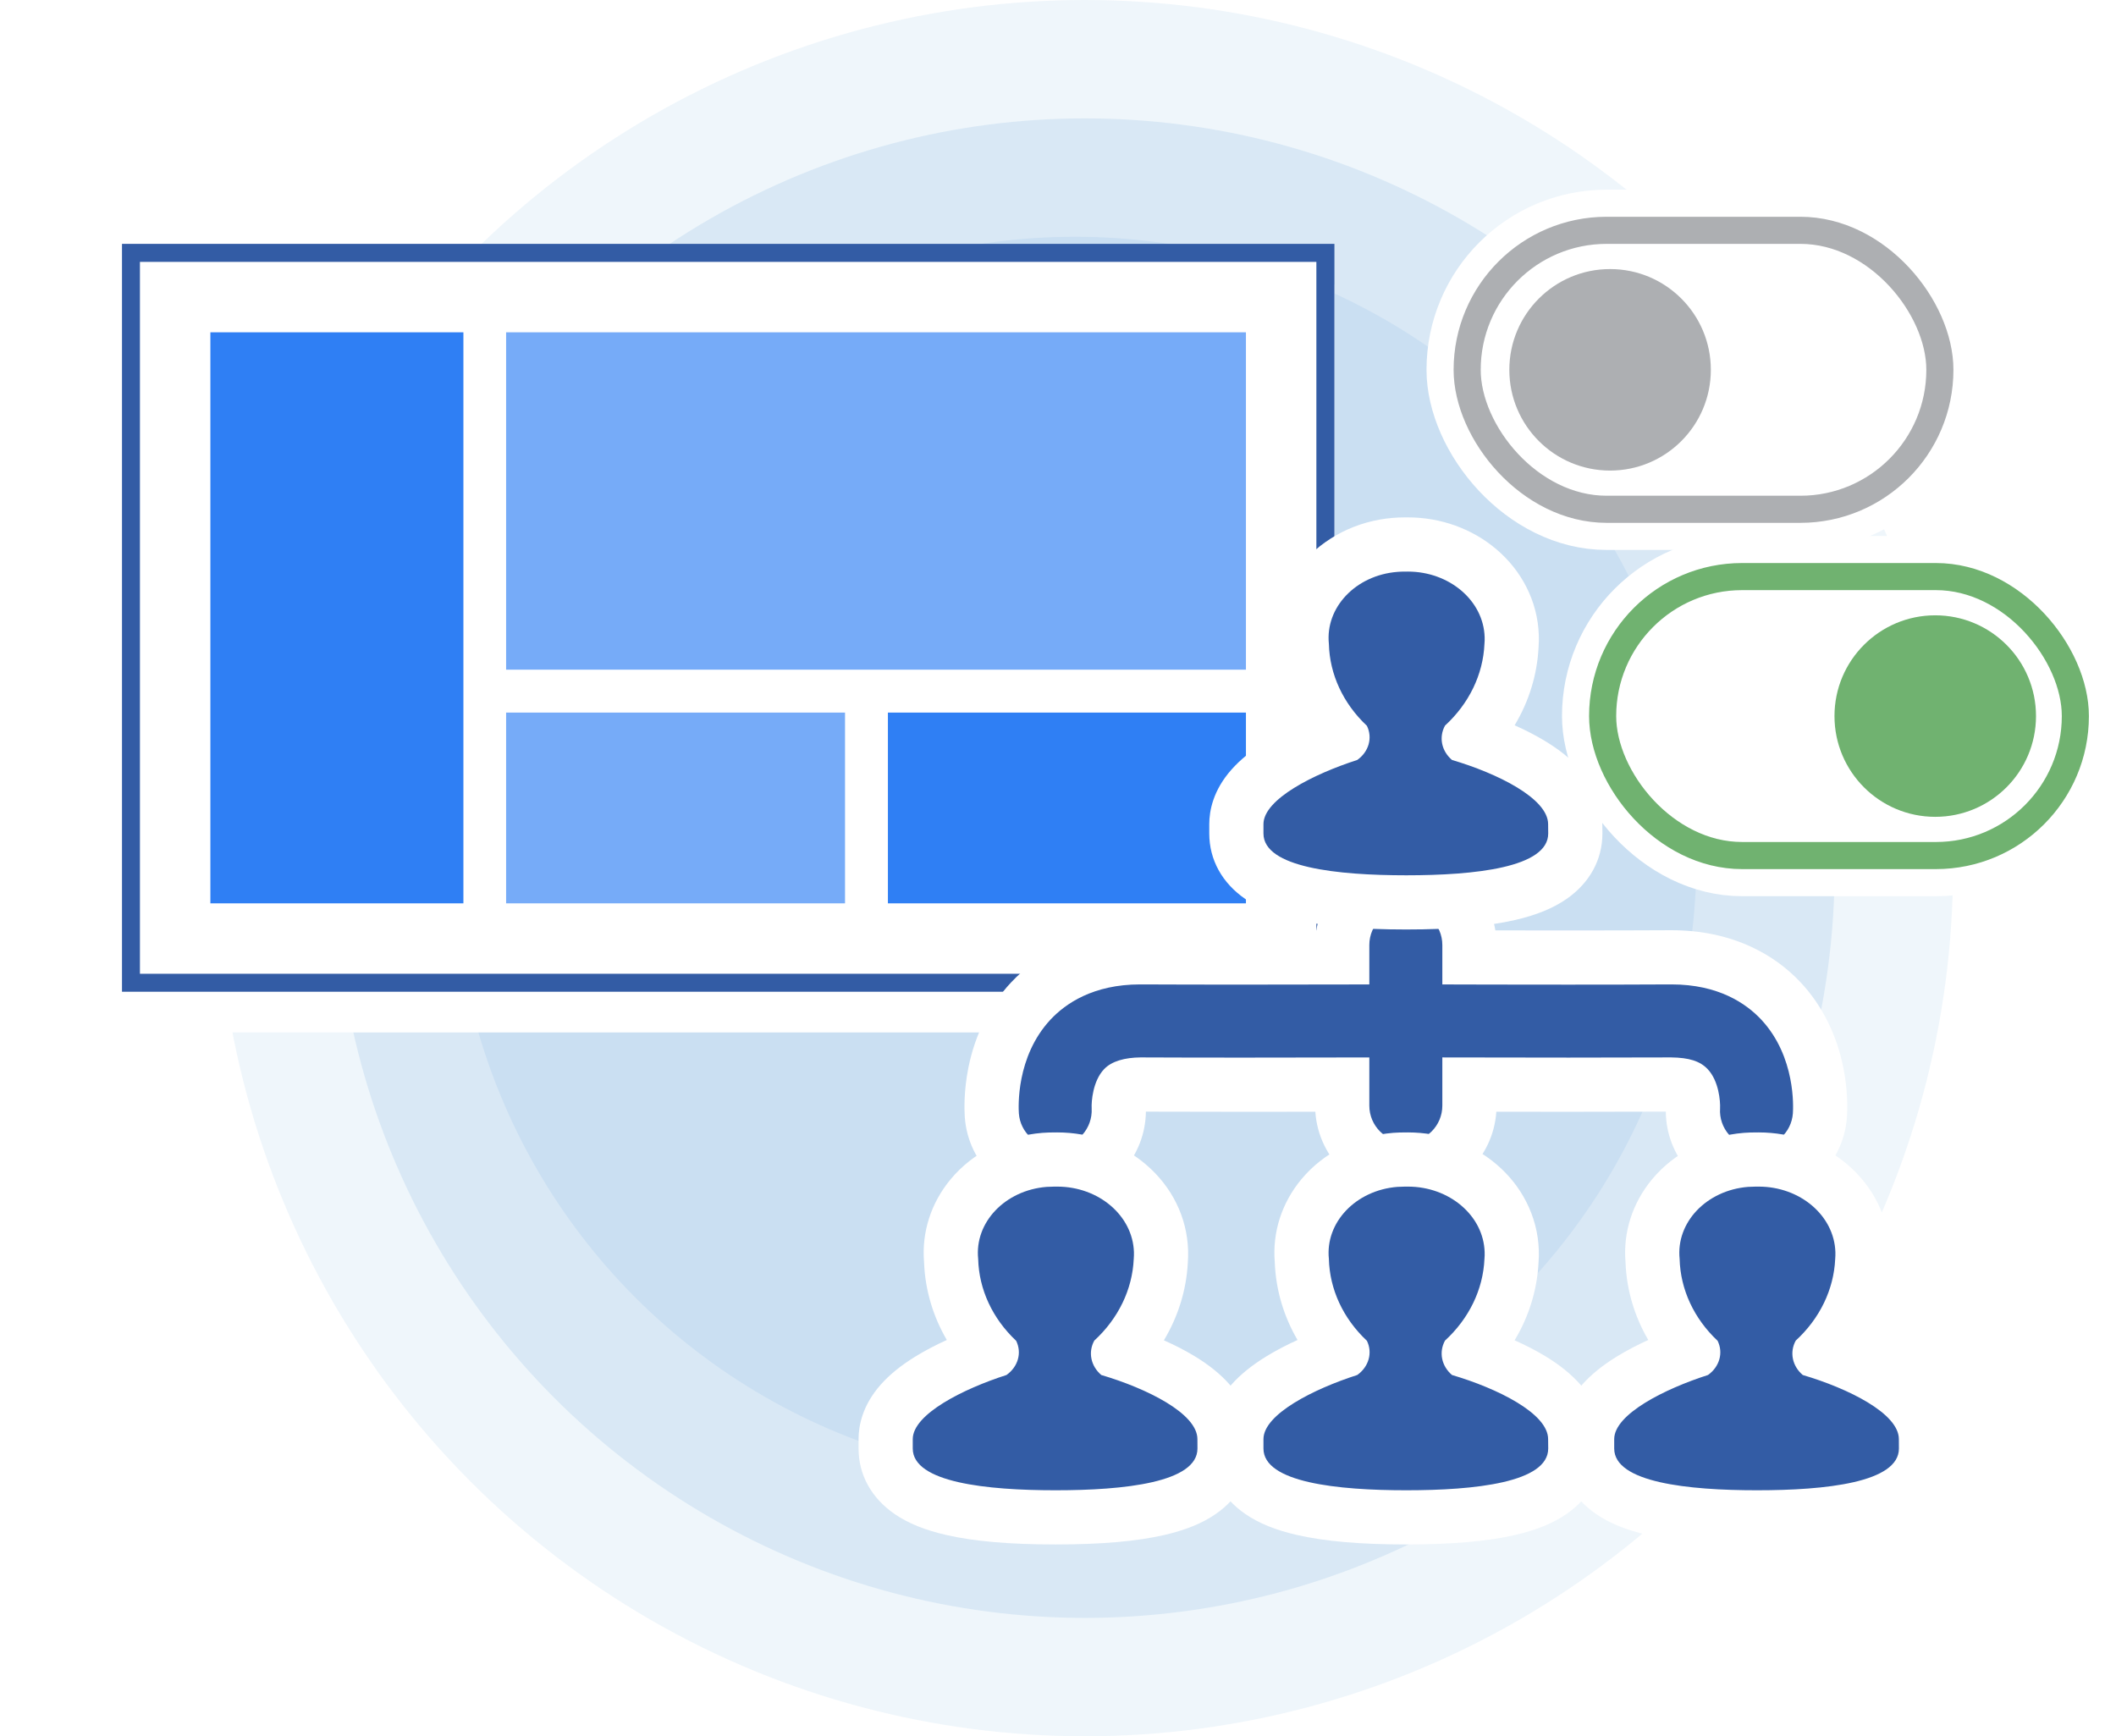 <svg xmlns="http://www.w3.org/2000/svg" xmlns:xlink="http://www.w3.org/1999/xlink" width="156.184" height="128.153" viewBox="0 0 156.184 128.153"><defs><style>.a,.b,.c{fill:#cadff2;}.a{opacity:0.3;}.b{opacity:0.6;}.d,.k,.m,.n{fill:#fff;}.e,.i,.j{fill:#335ca5;}.f{fill:#ff7baa;opacity:0;}.g{fill:#2f7ff4;}.h{fill:#76abf8;}.i{stroke-miterlimit:10;}.k{stroke:#fff;stroke-width:4px;}.l{fill:#70b270;}.m{stroke:#70b270;}.m,.n{stroke-width:2px;}.n{stroke:#adafb2;}.o{fill:#adafb2;}.p,.q{stroke:none;}.q{fill:#fff;}.r{fill:none;}.s{filter:url(#a);}</style><filter id="a" x="0" y="12" width="107.491" height="73.203" filterUnits="userSpaceOnUse"><feOffset dy="3" input="SourceAlpha"/><feGaussianBlur stdDeviation="3" result="b"/><feFlood flood-opacity="0.349"/><feComposite operator="in" in2="b"/><feComposite in="SourceGraphic"/></filter></defs><g transform="translate(-484 -267.001)"><g transform="translate(975.49 -4341.509)"><g transform="translate(-475.49 4608.51)"><circle class="a" cx="64.077" cy="64.077" r="64.077"/><circle class="b" cx="55.339" cy="55.339" r="55.339" transform="translate(8.738 8.738)"/><circle class="c" cx="45.873" cy="45.873" r="45.873" transform="translate(17.475 17.475)"/></g></g><g transform="translate(-411.096 -250.988)"><rect class="d" width="88.283" height="53.818" transform="translate(904.574 536.875)"/><g class="s" transform="matrix(1, 0, 0, 1, 895.1, 517.99)"><rect class="d" width="89.491" height="55.203" transform="translate(9 18)"/></g><path class="e" d="M992.259,537.318v52.545H905.425V537.318h86.834m1.328-1.329H904.1v55.2h89.491v-55.2Z"/><rect class="f" width="78.437" height="44.638" transform="translate(909.624 541.272)"/><rect class="g" width="26.427" height="14.081" transform="translate(960.633 570.584)"/><rect class="h" width="25.015" height="14.081" transform="translate(932.453 570.584)"/><rect class="h" width="54.607" height="24.902" transform="translate(932.453 542.516)"/><rect class="g" width="18.676" height="42.149" transform="translate(910.624 542.516)"/></g><g transform="translate(551.371 309.189)"><g transform="translate(0 0)"><g class="i" transform="translate(7.818 24.872)"><path class="p" d="M 54.461 19.612 C 54.386 19.612 54.293 19.612 54.189 19.608 L 54.149 19.607 L 54.109 19.604 C 52.867 19.509 51.734 18.939 50.917 18.001 C 50.104 17.066 49.699 15.874 49.774 14.639 C 49.789 14.248 49.64 13.477 49.405 13.23 C 49.267 13.084 48.81 12.997 48.147 12.987 C 46.143 12.996 43.601 13.001 40.591 13.001 C 37.79 13.001 35.132 12.997 33.271 12.993 L 33.271 14.546 C 33.271 17.135 31.165 19.24 28.577 19.24 C 25.988 19.24 23.882 17.135 23.882 14.546 L 23.882 12.993 C 22.021 12.998 19.365 13.002 16.576 13.002 C 13.56 13.002 11.013 12.997 9.007 12.987 C 8.192 12.997 7.819 13.172 7.753 13.233 C 7.513 13.483 7.365 14.262 7.385 14.645 C 7.522 17.207 5.554 19.427 2.999 19.591 C 2.874 19.599 2.77 19.599 2.694 19.599 C 1.514 19.599 0.385 19.16 -0.483 18.362 C -1.36 17.556 -1.892 16.457 -1.98 15.268 L -1.981 15.261 L -1.981 15.254 C -2.038 14.421 -2.164 10.098 0.892 6.828 C 2.271 5.354 4.79 3.599 8.962 3.599 L 9.025 3.599 L 9.03 3.599 L 9.035 3.599 C 11.035 3.609 13.577 3.614 16.59 3.614 C 19.377 3.614 22.027 3.61 23.882 3.606 L 23.882 2.69 C 23.882 0.104 25.988 -2 28.577 -2 C 31.165 -2 33.271 0.104 33.271 2.69 L 33.271 3.606 C 35.212 3.611 37.831 3.616 40.552 3.616 C 43.573 3.616 46.118 3.61 48.117 3.599 L 48.122 3.599 L 48.128 3.599 L 48.191 3.599 C 52.368 3.599 54.888 5.354 56.267 6.826 C 59.329 10.104 59.198 14.424 59.14 15.257 L 59.14 15.263 L 59.139 15.268 C 59.051 16.456 58.52 17.555 57.645 18.364 C 56.774 19.169 55.644 19.612 54.461 19.612 Z"/><path class="q" d="M 54.461 17.612 C 55.858 17.612 57.04 16.532 57.145 15.119 C 57.174 14.701 57.371 10.938 54.807 8.193 C 53.698 7.01 51.656 5.599 48.191 5.599 L 48.128 5.599 C 45.862 5.612 43.155 5.616 40.551 5.616 C 36.547 5.616 32.789 5.606 31.271 5.601 L 31.271 2.69 C 31.271 1.206 30.065 -3.059895789192524e-06 28.577 -3.059895789192524e-06 C 27.089 -3.059895789192524e-06 25.882 1.206 25.882 2.69 L 25.882 5.601 C 24.365 5.605 20.601 5.614 16.588 5.614 C 13.99 5.614 11.287 5.61 9.025 5.599 L 8.962 5.599 C 5.505 5.599 3.461 7.01 2.353 8.193 C -0.211 10.938 -0.014 14.701 0.014 15.119 C 0.12 16.532 1.299 17.599 2.694 17.599 C 2.754 17.599 2.81 17.599 2.87 17.595 C 4.344 17.5 5.466 16.224 5.388 14.75 C 5.361 14.24 5.473 12.724 6.307 11.851 C 6.869 11.26 7.84 10.998 9 10.987 C 11.266 10.998 13.972 11.002 16.576 11.002 C 20.585 11.002 24.35 10.993 25.882 10.989 L 25.882 14.546 C 25.882 16.034 27.089 17.24 28.577 17.24 C 30.065 17.24 31.271 16.034 31.271 14.546 L 31.271 10.988 C 32.802 10.992 36.575 11.001 40.592 11.001 C 43.192 11.001 45.894 10.997 48.156 10.987 C 49.486 11.004 50.294 11.26 50.854 11.851 C 51.684 12.724 51.796 14.232 51.771 14.746 C 51.674 16.22 52.785 17.496 54.262 17.61 C 54.329 17.612 54.396 17.612 54.461 17.612 M 54.461 21.612 C 54.375 21.612 54.256 21.612 54.116 21.607 L 54.036 21.604 L 53.956 21.598 C 52.187 21.462 50.572 20.651 49.408 19.313 C 48.352 18.1 47.779 16.58 47.766 14.988 C 45.822 14.997 43.412 15.001 40.592 15.001 C 38.678 15.001 36.83 14.999 35.256 14.996 C 35.024 18.479 32.117 21.24 28.577 21.24 C 25.037 21.24 22.13 18.479 21.897 14.997 C 20.327 15 18.483 15.002 16.576 15.002 C 13.75 15.002 11.336 14.997 9.391 14.989 C 9.371 16.592 8.783 18.122 7.71 19.337 C 6.53 20.674 4.902 21.473 3.127 21.587 C 2.938 21.599 2.785 21.599 2.694 21.599 C 1.011 21.599 -0.598 20.972 -1.837 19.834 C -3.089 18.683 -3.848 17.114 -3.975 15.417 L -3.976 15.403 L -3.977 15.389 C -4.012 14.868 -4.057 13.469 -3.711 11.743 C -3.224 9.312 -2.138 7.14 -0.57 5.462 C 0.465 4.357 1.697 3.47 3.096 2.822 C 4.85 2.01 6.823 1.599 8.962 1.599 L 9.025 1.599 L 9.035 1.599 L 9.045 1.599 C 11.042 1.609 13.579 1.614 16.588 1.614 C 18.521 1.614 20.388 1.612 21.969 1.609 C 22.488 -1.567 25.254 -4 28.577 -4 C 31.9 -4 34.666 -1.567 35.184 1.611 C 36.791 1.614 38.646 1.616 40.551 1.616 C 43.569 1.616 46.11 1.61 48.105 1.599 L 48.117 1.599 L 48.128 1.599 L 48.191 1.599 C 50.332 1.599 52.308 2.01 54.062 2.822 C 55.461 3.469 56.694 4.356 57.727 5.46 C 59.297 7.141 60.383 9.312 60.87 11.743 C 61.217 13.475 61.171 14.873 61.136 15.394 L 61.135 15.406 L 61.134 15.417 C 61.007 17.111 60.25 18.679 59.002 19.833 C 57.761 20.98 56.148 21.612 54.461 21.612 Z"/></g><g transform="translate(25.886 0)"><g transform="translate(0)"><g class="j" transform="translate(-39.031 -123.032)"><path class="p" d="M 49.572 147.449 C 46.405 147.449 43.842 147.23 41.954 146.799 C 40.632 146.497 39.61 146.09 38.832 145.555 C 37.67 144.757 37.031 143.623 37.031 142.364 L 37.031 141.675 C 37.031 140.091 38.112 138.619 40.243 137.298 C 41.758 136.358 43.497 135.667 44.684 135.253 C 42.937 133.347 41.943 130.979 41.863 128.495 C 41.709 126.796 42.244 125.119 43.373 123.763 C 44.662 122.216 46.622 121.232 48.751 121.062 C 48.977 121.043 49.206 121.033 49.43 121.033 C 49.462 121.033 49.495 121.034 49.527 121.034 C 49.581 121.033 49.635 121.032 49.689 121.032 C 51.646 121.032 53.509 121.701 54.936 122.915 C 56.436 124.192 57.295 125.926 57.356 127.798 C 57.365 128.018 57.359 128.247 57.34 128.498 C 57.22 131.005 56.176 133.387 54.378 135.289 C 56.048 135.84 57.589 136.525 58.786 137.252 C 60.941 138.561 62.036 140.045 62.042 141.662 L 62.049 142.344 L 62.049 142.354 L 62.049 142.364 C 62.049 143.62 61.416 144.751 60.266 145.55 C 59.492 146.087 58.476 146.496 57.161 146.799 C 55.286 147.23 52.732 147.449 49.572 147.449 Z"/><path class="q" d="M 49.572 145.449 C 54.643 145.449 60.049 144.879 60.049 142.364 L 60.042 141.675 C 60.042 139.772 56.289 137.922 52.948 136.937 C 52.171 136.276 51.963 135.256 52.431 134.402 C 54.207 132.77 55.245 130.624 55.343 128.37 C 55.357 128.204 55.364 128.036 55.357 127.87 C 55.274 125.169 52.749 123.032 49.689 123.032 C 49.637 123.032 49.585 123.033 49.533 123.034 C 49.499 123.034 49.465 123.033 49.43 123.033 C 49.26 123.033 49.087 123.041 48.914 123.055 C 45.844 123.298 43.582 125.679 43.86 128.37 C 43.916 130.621 44.915 132.77 46.667 134.416 C 47.099 135.302 46.807 136.332 45.953 136.937 C 42.766 137.961 39.031 139.828 39.031 141.675 L 39.031 142.364 C 39.031 144.879 44.5 145.449 49.572 145.449 M 49.572 149.449 C 46.209 149.449 43.572 149.22 41.509 148.749 C 39.936 148.39 38.689 147.884 37.698 147.203 C 35.978 146.02 35.031 144.302 35.031 142.364 L 35.031 141.675 C 35.031 140.68 35.316 139.174 36.673 137.645 C 37.319 136.916 38.142 136.247 39.19 135.598 C 39.956 135.123 40.768 134.708 41.546 134.354 C 40.521 132.6 39.941 130.643 39.866 128.616 C 39.681 126.406 40.378 124.234 41.837 122.483 C 43.466 120.527 45.925 119.283 48.585 119.069 C 48.866 119.045 49.15 119.033 49.43 119.033 C 49.46 119.033 49.49 119.034 49.519 119.034 C 49.576 119.033 49.632 119.032 49.689 119.032 C 52.12 119.032 54.444 119.871 56.232 121.392 C 57.155 122.178 57.894 123.108 58.43 124.156 C 59.002 125.277 59.313 126.477 59.355 127.724 C 59.366 128.012 59.36 128.308 59.336 128.624 C 59.233 130.661 58.624 132.623 57.57 134.377 C 58.394 134.744 59.156 135.137 59.824 135.543 C 60.896 136.194 61.738 136.873 62.399 137.619 C 63.745 139.14 64.037 140.645 64.042 141.648 L 64.049 142.324 L 64.049 142.344 L 64.049 142.364 C 64.049 144.294 63.111 146.009 61.407 147.192 C 60.42 147.878 59.178 148.387 57.609 148.748 C 55.559 149.219 52.93 149.449 49.572 149.449 Z"/></g></g></g><g class="j" transform="translate(-31.671 -90.544)"><path class="p" d="M 42.208 160.352 C 39.042 160.352 36.48 160.134 34.593 159.703 C 33.271 159.402 32.25 158.995 31.472 158.46 C 30.31 157.663 29.671 156.53 29.671 155.271 L 29.671 154.578 C 29.671 152.996 30.752 151.524 32.883 150.203 C 34.4 149.262 36.137 148.572 37.323 148.159 C 35.577 146.255 34.584 143.888 34.503 141.403 C 34.348 139.707 34.88 138.031 36.006 136.675 C 37.295 135.124 39.259 134.137 41.394 133.965 L 41.405 133.965 L 41.416 133.964 C 41.639 133.948 41.858 133.941 42.066 133.941 C 42.099 133.941 42.132 133.941 42.165 133.941 C 42.222 133.94 42.279 133.939 42.336 133.939 C 44.291 133.939 46.153 134.609 47.578 135.824 C 49.077 137.102 49.936 138.837 49.996 140.71 L 49.997 140.721 L 49.997 140.732 C 50.002 140.968 49.996 141.188 49.98 141.403 C 49.857 143.913 48.812 146.296 47.016 148.195 C 48.687 148.747 50.228 149.431 51.425 150.157 C 53.584 151.467 54.68 152.953 54.682 154.573 L 54.686 155.261 L 54.686 155.266 L 54.686 155.271 C 54.686 156.526 54.052 157.657 52.903 158.455 C 52.129 158.992 51.113 159.4 49.798 159.703 C 47.923 160.134 45.37 160.352 42.208 160.352 Z"/><path class="q" d="M 42.208 158.352 C 47.283 158.352 52.686 157.782 52.686 155.271 L 52.682 154.578 C 52.682 152.676 48.929 150.829 45.588 149.844 C 44.811 149.183 44.6 148.16 45.071 147.305 C 46.847 145.673 47.881 143.531 47.983 141.277 C 47.997 141.108 48.001 140.943 47.997 140.774 C 47.911 138.078 45.393 135.939 42.336 135.939 C 42.282 135.939 42.227 135.94 42.173 135.941 C 42.137 135.941 42.102 135.941 42.066 135.941 C 41.894 135.941 41.723 135.947 41.554 135.959 C 38.484 136.205 36.219 138.583 36.5 141.277 C 36.556 143.524 37.555 145.677 39.303 147.319 C 39.739 148.205 39.447 149.236 38.589 149.844 C 35.406 150.864 31.671 152.735 31.671 154.578 L 31.671 155.271 C 31.671 157.782 37.137 158.352 42.208 158.352 M 42.208 162.352 C 38.846 162.352 36.21 162.124 34.148 161.653 C 32.575 161.294 31.329 160.789 30.339 160.109 C 28.618 158.927 27.671 157.209 27.671 155.271 L 27.671 154.578 C 27.671 153.584 27.956 152.078 29.313 150.549 C 29.959 149.822 30.782 149.152 31.829 148.503 C 32.595 148.028 33.407 147.613 34.184 147.259 C 33.161 145.507 32.581 143.552 32.506 141.525 C 32.32 139.318 33.013 137.148 34.468 135.397 C 36.099 133.434 38.565 132.186 41.234 131.972 L 41.256 131.97 L 41.278 131.969 C 41.547 131.95 41.812 131.941 42.066 131.941 C 42.096 131.941 42.127 131.941 42.157 131.941 C 42.217 131.94 42.276 131.939 42.336 131.939 C 44.766 131.939 47.089 132.778 48.876 134.302 C 50.809 135.95 51.917 138.203 51.995 140.646 L 51.996 140.668 L 51.996 140.691 C 52.003 140.982 51.996 141.257 51.976 141.529 C 51.872 143.567 51.261 145.529 50.208 147.283 C 51.033 147.649 51.794 148.042 52.463 148.447 C 53.535 149.098 54.377 149.776 55.038 150.522 C 56.39 152.049 56.679 153.56 56.682 154.564 L 56.686 155.251 L 56.686 155.261 L 56.686 155.271 C 56.686 157.201 55.747 158.915 54.043 160.098 C 53.056 160.783 51.814 161.291 50.246 161.652 C 48.196 162.123 45.567 162.352 42.208 162.352 Z"/></g><g class="j" transform="translate(-13.145 -90.544)"><path class="p" d="M 49.572 160.352 C 46.406 160.352 43.843 160.134 41.955 159.703 C 40.632 159.402 39.611 158.995 38.833 158.461 C 37.671 157.663 37.031 156.53 37.031 155.271 L 37.031 154.578 C 37.031 152.996 38.112 151.524 40.243 150.203 C 41.762 149.262 43.499 148.572 44.686 148.159 C 42.937 146.256 41.943 143.888 41.863 141.402 C 41.709 139.704 42.243 138.027 43.371 136.671 C 44.66 135.123 46.622 134.136 48.754 133.965 L 48.766 133.964 L 48.778 133.964 C 49.004 133.948 49.222 133.941 49.427 133.941 C 49.46 133.941 49.493 133.941 49.525 133.941 C 49.582 133.94 49.639 133.939 49.696 133.939 C 51.651 133.939 53.513 134.609 54.939 135.823 C 56.437 137.1 57.296 138.832 57.356 140.702 C 57.365 140.924 57.36 141.148 57.34 141.403 C 57.22 143.911 56.176 146.293 54.376 148.195 C 56.047 148.747 57.588 149.431 58.785 150.157 C 60.941 151.465 62.036 152.948 62.042 154.566 L 62.049 155.251 L 62.049 155.261 L 62.049 155.271 C 62.049 156.527 61.416 157.657 60.265 158.455 C 59.491 158.992 58.476 159.4 57.16 159.703 C 55.285 160.134 52.732 160.352 49.572 160.352 Z"/><path class="q" d="M 49.572 158.352 C 54.643 158.352 60.049 157.782 60.049 155.271 L 60.042 154.578 C 60.042 152.676 56.289 150.829 52.948 149.844 C 52.171 149.183 51.963 148.16 52.431 147.305 C 54.207 145.673 55.245 143.531 55.343 141.277 C 55.357 141.108 55.364 140.943 55.357 140.774 C 55.274 138.078 52.753 135.939 49.696 135.939 C 49.642 135.939 49.587 135.94 49.533 135.941 C 49.498 135.941 49.463 135.941 49.427 135.941 C 49.258 135.941 49.086 135.947 48.914 135.959 C 45.844 136.205 43.582 138.583 43.86 141.277 C 43.916 143.524 44.915 145.677 46.667 147.319 C 47.099 148.205 46.807 149.236 45.953 149.844 C 42.766 150.864 39.031 152.735 39.031 154.578 L 39.031 155.271 C 39.031 157.782 44.5 158.352 49.572 158.352 M 49.572 162.352 C 46.21 162.352 43.573 162.124 41.51 161.653 C 39.937 161.295 38.691 160.79 37.7 160.109 C 35.979 158.927 35.031 157.209 35.031 155.271 L 35.031 154.578 C 35.031 153.584 35.316 152.078 36.673 150.549 C 37.319 149.821 38.142 149.152 39.19 148.503 C 39.956 148.028 40.768 147.613 41.545 147.26 C 40.521 145.507 39.941 143.551 39.866 141.523 C 39.681 139.314 40.377 137.143 41.834 135.392 C 43.465 133.432 45.929 132.186 48.594 131.972 L 48.618 131.97 L 48.642 131.968 C 48.913 131.95 49.177 131.941 49.427 131.941 C 49.457 131.941 49.488 131.941 49.518 131.941 C 49.577 131.94 49.636 131.939 49.696 131.939 C 52.126 131.939 54.449 132.778 56.236 134.301 C 57.158 135.086 57.896 136.016 58.43 137.063 C 59.002 138.184 59.313 139.384 59.355 140.63 C 59.366 140.916 59.36 141.211 59.336 141.528 C 59.234 143.565 58.624 145.529 57.569 147.283 C 58.393 147.65 59.154 148.042 59.823 148.447 C 60.895 149.098 61.737 149.776 62.398 150.522 C 63.745 152.043 64.037 153.548 64.042 154.552 L 64.049 155.231 L 64.049 155.251 L 64.049 155.271 C 64.049 157.202 63.11 158.916 61.405 160.099 C 60.418 160.783 59.176 161.291 57.608 161.652 C 55.558 162.123 52.929 162.352 49.572 162.352 Z"/></g><g class="j" transform="translate(5.383 -90.544)"><path class="p" d="M 56.929 160.352 C 53.763 160.352 51.201 160.134 49.314 159.703 C 47.992 159.402 46.971 158.995 46.193 158.46 C 45.031 157.663 44.392 156.53 44.392 155.271 L 44.392 154.578 C 44.392 152.996 45.473 151.524 47.604 150.203 C 49.122 149.262 50.858 148.572 52.045 148.16 C 50.298 146.256 49.305 143.888 49.224 141.403 C 49.069 139.707 49.601 138.031 50.727 136.675 C 52.016 135.124 53.98 134.137 56.115 133.965 L 56.126 133.965 L 56.137 133.964 C 56.36 133.948 56.579 133.941 56.787 133.941 C 56.82 133.941 56.853 133.941 56.886 133.941 C 56.943 133.94 57 133.939 57.057 133.939 C 59.012 133.939 60.874 134.609 62.299 135.824 C 63.799 137.102 64.657 138.837 64.717 140.71 L 64.718 140.721 L 64.718 140.732 C 64.723 140.968 64.717 141.188 64.701 141.403 C 64.578 143.913 63.533 146.296 61.737 148.195 C 63.408 148.747 64.949 149.431 66.146 150.157 C 68.305 151.467 69.401 152.953 69.403 154.573 L 69.407 155.261 L 69.407 155.266 L 69.407 155.271 C 69.407 156.526 68.773 157.657 67.624 158.455 C 66.85 158.992 65.834 159.4 64.519 159.703 C 62.644 160.134 60.091 160.352 56.929 160.352 Z"/><path class="q" d="M 56.929 158.352 C 62.004 158.352 67.407 157.782 67.407 155.271 L 67.403 154.578 C 67.403 152.676 63.65 150.829 60.309 149.844 C 59.532 149.183 59.321 148.16 59.792 147.305 C 61.568 145.673 62.602 143.531 62.704 141.277 C 62.718 141.108 62.722 140.943 62.718 140.774 C 62.632 138.078 60.114 135.939 57.057 135.939 C 57.003 135.939 56.948 135.94 56.894 135.941 C 56.858 135.941 56.823 135.941 56.787 135.941 C 56.615 135.941 56.444 135.947 56.275 135.959 C 53.205 136.205 50.94 138.583 51.221 141.277 C 51.277 143.524 52.276 145.677 54.024 147.319 C 54.46 148.205 54.168 149.236 53.314 149.844 C 50.127 150.864 46.392 152.735 46.392 154.578 L 46.392 155.271 C 46.392 157.782 51.858 158.352 56.929 158.352 M 56.929 162.352 C 53.567 162.352 50.931 162.124 48.869 161.653 C 47.296 161.294 46.05 160.789 45.06 160.109 C 43.339 158.927 42.392 157.209 42.392 155.271 L 42.392 154.578 C 42.392 153.584 42.677 152.078 44.034 150.549 C 44.68 149.821 45.503 149.152 46.551 148.503 C 47.317 148.028 48.128 147.613 48.906 147.26 C 47.882 145.507 47.302 143.552 47.227 141.525 C 47.041 139.318 47.734 137.148 49.189 135.397 C 50.82 133.434 53.286 132.186 55.955 131.972 L 55.977 131.97 L 55.999 131.969 C 56.268 131.95 56.533 131.941 56.787 131.941 C 56.817 131.941 56.848 131.941 56.878 131.941 C 56.938 131.94 56.997 131.939 57.057 131.939 C 59.487 131.939 61.81 132.778 63.597 134.302 C 65.53 135.95 66.638 138.203 66.716 140.646 L 66.717 140.668 L 66.718 140.691 C 66.724 140.982 66.717 141.257 66.697 141.529 C 66.593 143.567 65.982 145.529 64.929 147.283 C 65.754 147.649 66.515 148.042 67.184 148.447 C 68.256 149.098 69.098 149.776 69.759 150.522 C 71.111 152.049 71.4 153.56 71.403 154.564 L 71.407 155.251 L 71.407 155.261 L 71.407 155.271 C 71.407 157.201 70.468 158.915 68.764 160.098 C 67.777 160.783 66.535 161.291 64.967 161.652 C 62.917 162.123 60.288 162.352 56.929 162.352 Z"/></g></g></g><g transform="translate(603.292 310.558)"><g transform="translate(0 0)"><g class="k" transform="translate(0 0)"><rect class="p" width="32.892" height="18.591" rx="9.296"/><rect class="r" x="-2" y="-2" width="36.892" height="22.591" rx="11.296"/></g><circle class="l" cx="7.437" cy="7.437" r="7.437" transform="translate(16.113 1.859)"/></g><g transform="translate(0 0)"><g class="m" transform="translate(0 0)"><rect class="p" width="32.892" height="18.591" rx="9.296"/><rect class="r" x="-1" y="-1" width="34.892" height="20.591" rx="10.296"/></g><circle class="l" cx="7.437" cy="7.437" r="7.437" transform="translate(16.113 1.859)"/></g></g><g transform="translate(593.292 285.001)"><g transform="translate(0 0)"><g class="k" transform="translate(0 0)"><rect class="p" width="32.892" height="18.591" rx="9.296"/><rect class="r" x="-2" y="-2" width="36.892" height="22.591" rx="11.296"/></g><circle class="l" cx="7.437" cy="7.437" r="7.437" transform="translate(16.113 1.859)"/></g><g transform="translate(0 0)"><g class="n" transform="translate(0 0)"><rect class="p" width="32.892" height="18.591" rx="9.296"/><rect class="r" x="-1" y="-1" width="34.892" height="20.591" rx="10.296"/></g><circle class="o" cx="7.437" cy="7.437" r="7.437" transform="translate(2.113 1.859)"/></g></g></g></svg>